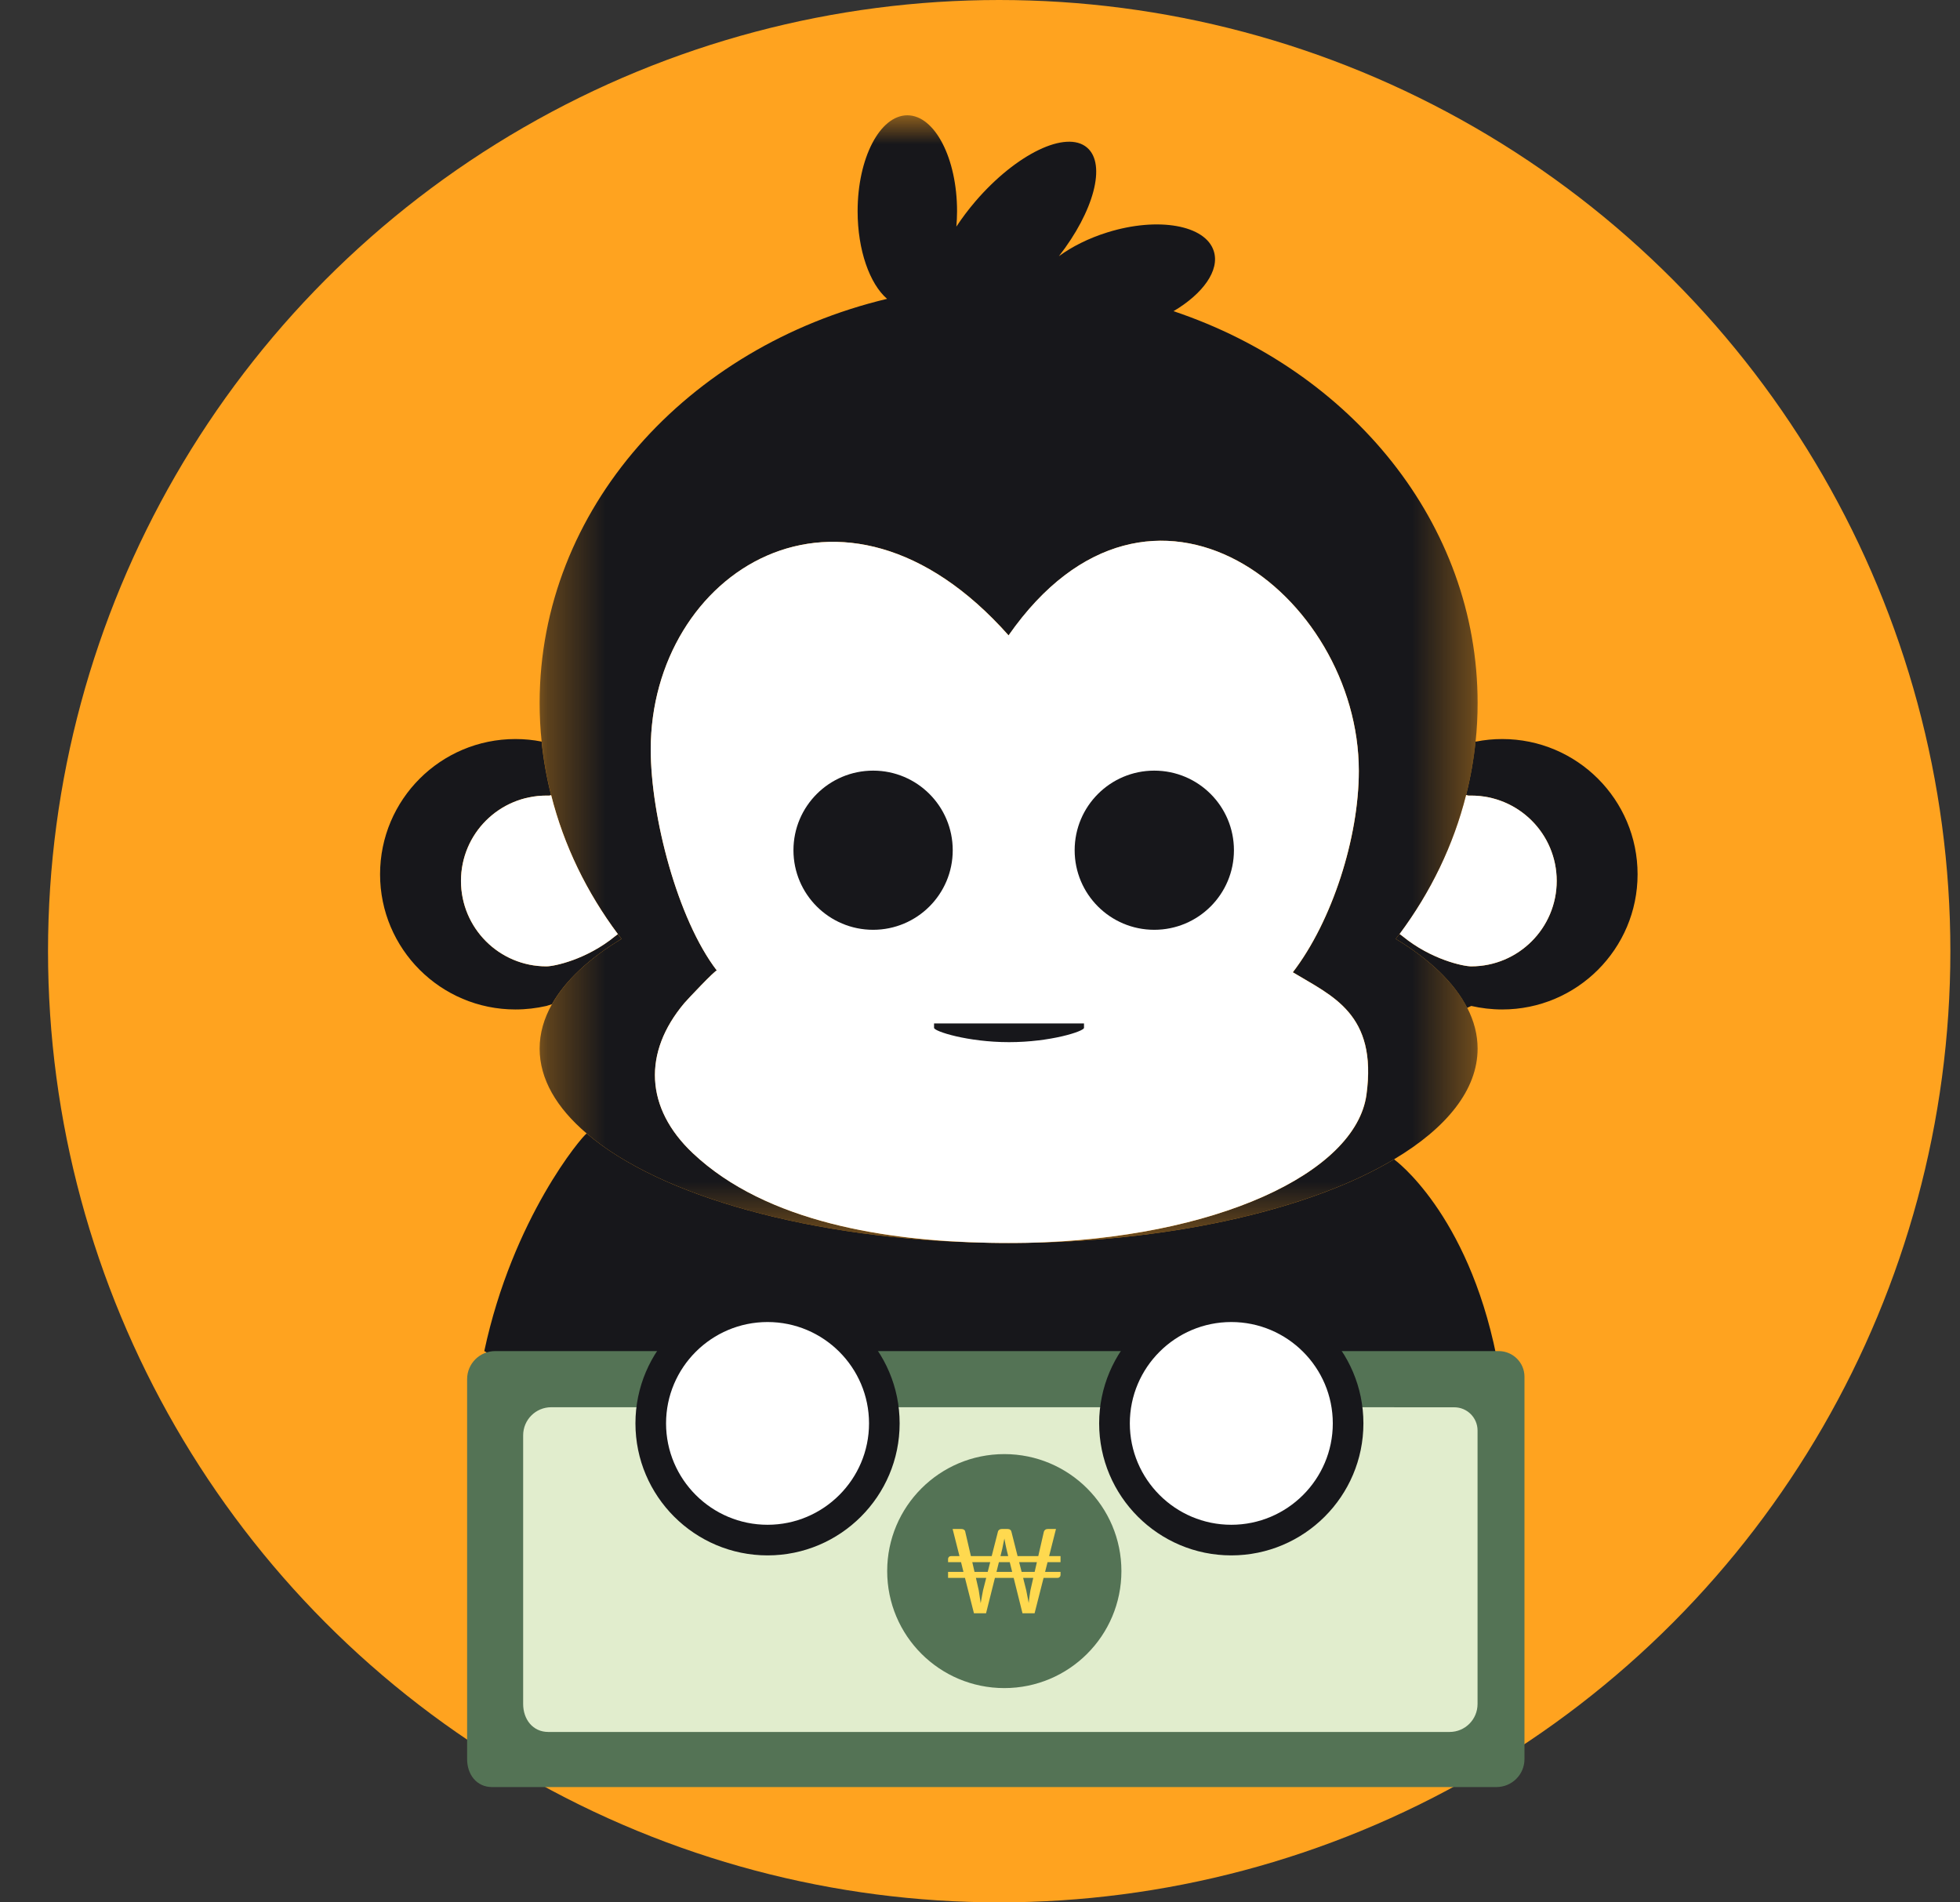 <svg width="34" height="33" viewBox="0 0 34 33" fill="none" xmlns="http://www.w3.org/2000/svg">
<rect x="0" y="0" width="34" height="33" fill="#333333" stroke="none"/>
<circle cx="17.333" cy="16.5" r="16.5" fill="#FFA31F"/>
<path d="M25.957 23.518C23.599 24.713 20.506 25.712 16.6 25.346C13.235 25.029 10.474 24.643 8.401 23.437C8.895 21.125 10.1 19.708 10.177 19.662C11.447 20.745 14.072 21.503 17.139 21.558C17.152 21.559 17.166 21.559 17.18 21.559C17.229 21.56 17.277 21.56 17.326 21.561C17.383 21.562 17.44 21.562 17.497 21.562C17.55 21.562 17.603 21.562 17.657 21.561C17.71 21.561 17.763 21.56 17.816 21.559C20.456 21.517 22.775 20.953 24.186 20.108L24.193 20.119C24.193 20.119 25.454 21.035 25.957 23.518Z" fill="#17171B"/>
<path d="M25.997 23.437C26.244 23.437 26.445 23.636 26.445 23.882C26.445 25.621 26.445 29.009 26.445 30.515C26.445 30.784 26.226 31 25.957 31C24.948 31 22.264 31 16.901 31C11.431 31 9.328 31 8.537 31C8.268 31 8.103 30.783 8.103 30.514C8.103 29.548 8.103 27.34 8.103 25.598V23.924C8.103 23.655 8.321 23.437 8.591 23.437C8.743 23.437 8.93 23.437 9.147 23.437C9.377 23.437 13.396 23.437 16.603 23.437C20.266 23.437 21.822 23.437 24.207 23.437C25.066 23.437 23.909 23.437 25.997 23.437Z" fill="#547355"/>
<path d="M25.227 24.412C25.45 24.412 25.631 24.592 25.631 24.815C25.631 26.082 25.631 28.405 25.631 29.558C25.631 29.827 25.415 30.044 25.145 30.044C24.201 30.044 21.779 30.044 17.016 30.044C12.181 30.044 10.26 30.044 9.512 30.044C9.243 30.044 9.075 29.826 9.075 29.557C9.075 28.787 9.075 27.285 9.075 26.021V24.899C9.075 24.629 9.293 24.411 9.562 24.411C9.691 24.411 9.843 24.411 10.017 24.411C12.305 24.411 13.854 24.411 16.747 24.411C20.054 24.411 21.458 24.411 23.612 24.411C24.387 24.411 23.343 24.412 25.227 24.412Z" fill="#E1EDCD"/>
<path d="M26.059 12.82C27.355 12.82 28.407 13.87 28.407 15.166C28.407 16.46 27.355 17.511 26.059 17.511C25.875 17.511 25.694 17.489 25.522 17.45L25.451 17.482C25.227 17.047 24.8 16.642 24.212 16.287C24.234 16.258 24.256 16.23 24.277 16.2L24.329 16.239C24.825 16.645 25.384 16.763 25.522 16.763C26.34 16.763 27.004 16.099 27.004 15.281C27.004 14.463 26.34 13.801 25.522 13.801C25.504 13.801 25.488 13.801 25.47 13.801L25.432 13.791C25.509 13.488 25.564 13.18 25.596 12.864L25.606 12.864C25.752 12.835 25.904 12.82 26.059 12.82Z" fill="#17171B"/>
<path d="M25.521 13.801C26.34 13.801 27.004 14.463 27.004 15.281C27.004 16.099 26.34 16.763 25.521 16.763C25.383 16.763 24.824 16.645 24.329 16.239L24.277 16.2C24.816 15.477 25.212 14.664 25.432 13.791L25.47 13.801C25.488 13.801 25.504 13.801 25.521 13.801Z" fill="white"/>
<mask id="mask0_885_2515" style="mask-type:luminance" maskUnits="userSpaceOnUse" x="9" y="2" width="17" height="20">
<path d="M9.303 2H25.662V21.604H9.303V2Z" fill="white"/>
</mask>
<g mask="url(#mask0_885_2515)">
<path d="M10.177 19.662C9.654 19.217 9.361 18.718 9.361 18.19C9.361 17.925 9.435 17.668 9.575 17.42C9.807 17.008 10.221 16.625 10.781 16.287C10.76 16.26 10.738 16.231 10.718 16.203C10.179 15.481 9.782 14.668 9.561 13.794C9.483 13.491 9.428 13.179 9.396 12.864C9.372 12.643 9.361 12.418 9.361 12.193C9.361 8.836 11.918 6.012 15.388 5.184C15.087 4.924 14.877 4.341 14.877 3.664C14.877 2.745 15.263 2 15.74 2C16.215 2 16.602 2.745 16.602 3.664C16.602 3.755 16.597 3.844 16.59 3.931C16.687 3.784 16.797 3.637 16.921 3.492C17.63 2.667 18.497 2.25 18.858 2.561C19.195 2.85 18.974 3.668 18.369 4.444C18.594 4.279 18.882 4.133 19.21 4.031C20.088 3.757 20.915 3.904 21.056 4.358C21.161 4.691 20.866 5.097 20.357 5.398C23.438 6.431 25.632 9.082 25.632 12.193C25.632 12.418 25.621 12.642 25.597 12.863C25.565 13.179 25.509 13.488 25.432 13.791C25.213 14.664 24.816 15.477 24.278 16.2C24.257 16.229 24.234 16.258 24.212 16.287C24.8 16.642 25.227 17.047 25.452 17.482C25.57 17.711 25.632 17.947 25.632 18.19C25.632 18.902 25.098 19.564 24.186 20.108C22.774 20.953 20.456 21.517 17.815 21.559C21.084 21.488 23.518 20.348 23.705 18.989C23.896 17.585 23.11 17.279 22.427 16.866C23.11 15.977 23.572 14.532 23.572 13.373C23.572 10.315 19.967 7.485 17.497 11.022C14.597 7.754 11.289 9.942 11.289 12.999C11.289 14.159 11.753 15.946 12.436 16.836C12.419 16.814 11.916 17.348 11.873 17.399C11.149 18.258 11.191 19.223 12.019 20.004C13.303 21.215 15.401 21.523 17.138 21.558C14.072 21.503 11.447 20.745 10.177 19.662Z" fill="#17171B"/>
</g>
<path d="M22.426 16.866C23.108 17.279 23.895 17.585 23.703 18.989C23.517 20.348 21.083 21.488 17.814 21.559C17.762 21.559 17.709 21.56 17.655 21.561C17.602 21.561 17.549 21.561 17.495 21.561C17.438 21.561 17.382 21.561 17.325 21.561C17.277 21.56 17.227 21.559 17.178 21.559C17.164 21.559 17.15 21.559 17.137 21.558C15.4 21.523 13.301 21.215 12.018 20.004C11.19 19.223 11.148 18.258 11.872 17.399C11.914 17.348 12.418 16.814 12.435 16.836C11.752 15.946 11.288 14.159 11.288 12.999C11.288 9.942 14.595 7.754 17.495 11.022C19.965 7.485 23.571 10.315 23.571 13.373C23.571 14.532 23.108 15.977 22.426 16.866Z" fill="white"/>
<path d="M10.717 16.204C10.737 16.231 10.76 16.26 10.78 16.287C10.221 16.626 9.806 17.009 9.574 17.42L9.479 17.45C9.306 17.489 9.126 17.511 8.941 17.511C7.644 17.511 6.593 16.46 6.593 15.166C6.593 13.87 7.644 12.82 8.941 12.82C9.096 12.82 9.248 12.835 9.395 12.864C9.427 13.18 9.483 13.491 9.56 13.794L9.53 13.801C9.513 13.801 9.496 13.801 9.479 13.801C8.659 13.801 7.996 14.463 7.996 15.281C7.996 16.099 8.659 16.763 9.479 16.763C9.616 16.763 10.177 16.645 10.671 16.239L10.717 16.204Z" fill="#17171B"/>
<path d="M10.718 16.204L10.672 16.239C10.177 16.645 9.617 16.763 9.479 16.763C8.66 16.763 7.997 16.099 7.997 15.281C7.997 14.463 8.66 13.801 9.479 13.801C9.496 13.801 9.514 13.801 9.53 13.801L9.561 13.794C9.781 14.668 10.179 15.481 10.718 16.204Z" fill="white"/>
<path d="M23.386 24.691C23.386 25.809 22.478 26.716 21.36 26.716C20.241 26.716 19.334 25.809 19.334 24.691C19.334 23.574 20.241 22.667 21.36 22.667C22.478 22.667 23.386 23.574 23.386 24.691Z" fill="white"/>
<path d="M21.359 26.981C20.096 26.981 19.067 25.954 19.067 24.691C19.067 23.428 20.096 22.401 21.359 22.401C22.623 22.401 23.651 23.428 23.651 24.691C23.651 25.954 22.623 26.981 21.359 26.981ZM21.359 22.933C20.389 22.933 19.599 23.721 19.599 24.691C19.599 25.661 20.389 26.45 21.359 26.45C22.33 26.45 23.12 25.661 23.12 24.691C23.12 23.721 22.33 22.933 21.359 22.933Z" fill="#17171B"/>
<path d="M15.34 24.691C15.34 25.809 14.432 26.716 13.314 26.716C12.195 26.716 11.288 25.809 11.288 24.691C11.288 23.574 12.195 22.667 13.314 22.667C14.432 22.667 15.34 23.574 15.34 24.691Z" fill="white"/>
<path d="M19.453 27.253C19.453 28.375 18.543 29.283 17.422 29.283C16.299 29.283 15.39 28.375 15.39 27.253C15.39 26.133 16.299 25.224 17.422 25.224C18.543 25.224 19.453 26.133 19.453 27.253Z" fill="#547355"/>
<path d="M13.315 26.981C12.051 26.981 11.023 25.954 11.023 24.691C11.023 23.428 12.051 22.401 13.315 22.401C14.578 22.401 15.606 23.428 15.606 24.691C15.606 25.954 14.578 26.981 13.315 26.981ZM13.315 22.933C12.344 22.933 11.554 23.721 11.554 24.691C11.554 25.661 12.344 26.45 13.315 26.45C14.285 26.45 15.075 25.661 15.075 24.691C15.075 23.721 14.285 22.933 13.315 22.933Z" fill="#17171B"/>
<path d="M16.527 14.749C16.527 15.511 15.909 16.129 15.146 16.129C14.383 16.129 13.764 15.511 13.764 14.749C13.764 13.986 14.383 13.368 15.147 13.368C15.909 13.368 16.527 13.986 16.527 14.749Z" fill="#17171B"/>
<path d="M21.405 14.749C21.405 15.511 20.787 16.129 20.023 16.129C19.26 16.129 18.642 15.511 18.642 14.749C18.642 13.986 19.26 13.368 20.023 13.368C20.787 13.368 21.405 13.986 21.405 14.749Z" fill="#17171B"/>
<path d="M18.804 17.753V17.83C18.804 17.89 18.223 18.078 17.504 18.078C16.786 18.078 16.203 17.89 16.203 17.83V17.753H18.804Z" fill="#17171B"/>
<path d="M17.987 27.098H17.679L17.722 27.267H17.948L17.987 27.098ZM17.924 27.371H17.748L17.802 27.586C17.808 27.617 17.814 27.651 17.822 27.69C17.83 27.728 17.837 27.767 17.845 27.807C17.849 27.767 17.853 27.728 17.859 27.69C17.864 27.651 17.87 27.616 17.875 27.586L17.924 27.371ZM17.558 27.267L17.516 27.098H17.328L17.286 27.267H17.558ZM17.108 27.371H16.929L16.978 27.586C16.983 27.617 16.989 27.652 16.994 27.692C17 27.731 17.006 27.77 17.012 27.811C17.018 27.77 17.025 27.731 17.033 27.692C17.041 27.652 17.048 27.617 17.053 27.586L17.108 27.371ZM16.905 27.267H17.134L17.177 27.098H16.866L16.905 27.267ZM17.355 26.993H17.489L17.459 26.869C17.454 26.845 17.448 26.817 17.441 26.785C17.434 26.753 17.428 26.721 17.423 26.689C17.417 26.721 17.411 26.753 17.403 26.785C17.397 26.817 17.391 26.845 17.386 26.869L17.355 26.993ZM18.172 27.098L18.129 27.267H18.397V27.322C18.397 27.335 18.392 27.346 18.382 27.356C18.372 27.366 18.36 27.371 18.344 27.371H18.103L17.947 27.985H17.737L17.584 27.371H17.259L17.105 27.985H16.895L16.739 27.371H16.446V27.267H16.713L16.671 27.098H16.446V27.042C16.446 27.029 16.451 27.018 16.461 27.008C16.471 26.998 16.484 26.993 16.499 26.993H16.644L16.525 26.523H16.678C16.695 26.523 16.71 26.527 16.722 26.536C16.735 26.544 16.742 26.555 16.744 26.57L16.842 26.993H17.203L17.311 26.57C17.313 26.557 17.32 26.547 17.333 26.537C17.346 26.527 17.361 26.523 17.378 26.523H17.479C17.496 26.523 17.511 26.527 17.523 26.536C17.535 26.544 17.542 26.555 17.545 26.57L17.652 26.993H18.011L18.108 26.57C18.111 26.557 18.119 26.546 18.131 26.537C18.144 26.527 18.158 26.523 18.176 26.523H18.318L18.199 26.993H18.397V27.098H18.172Z" fill="#FFD94F"/>
</svg>
